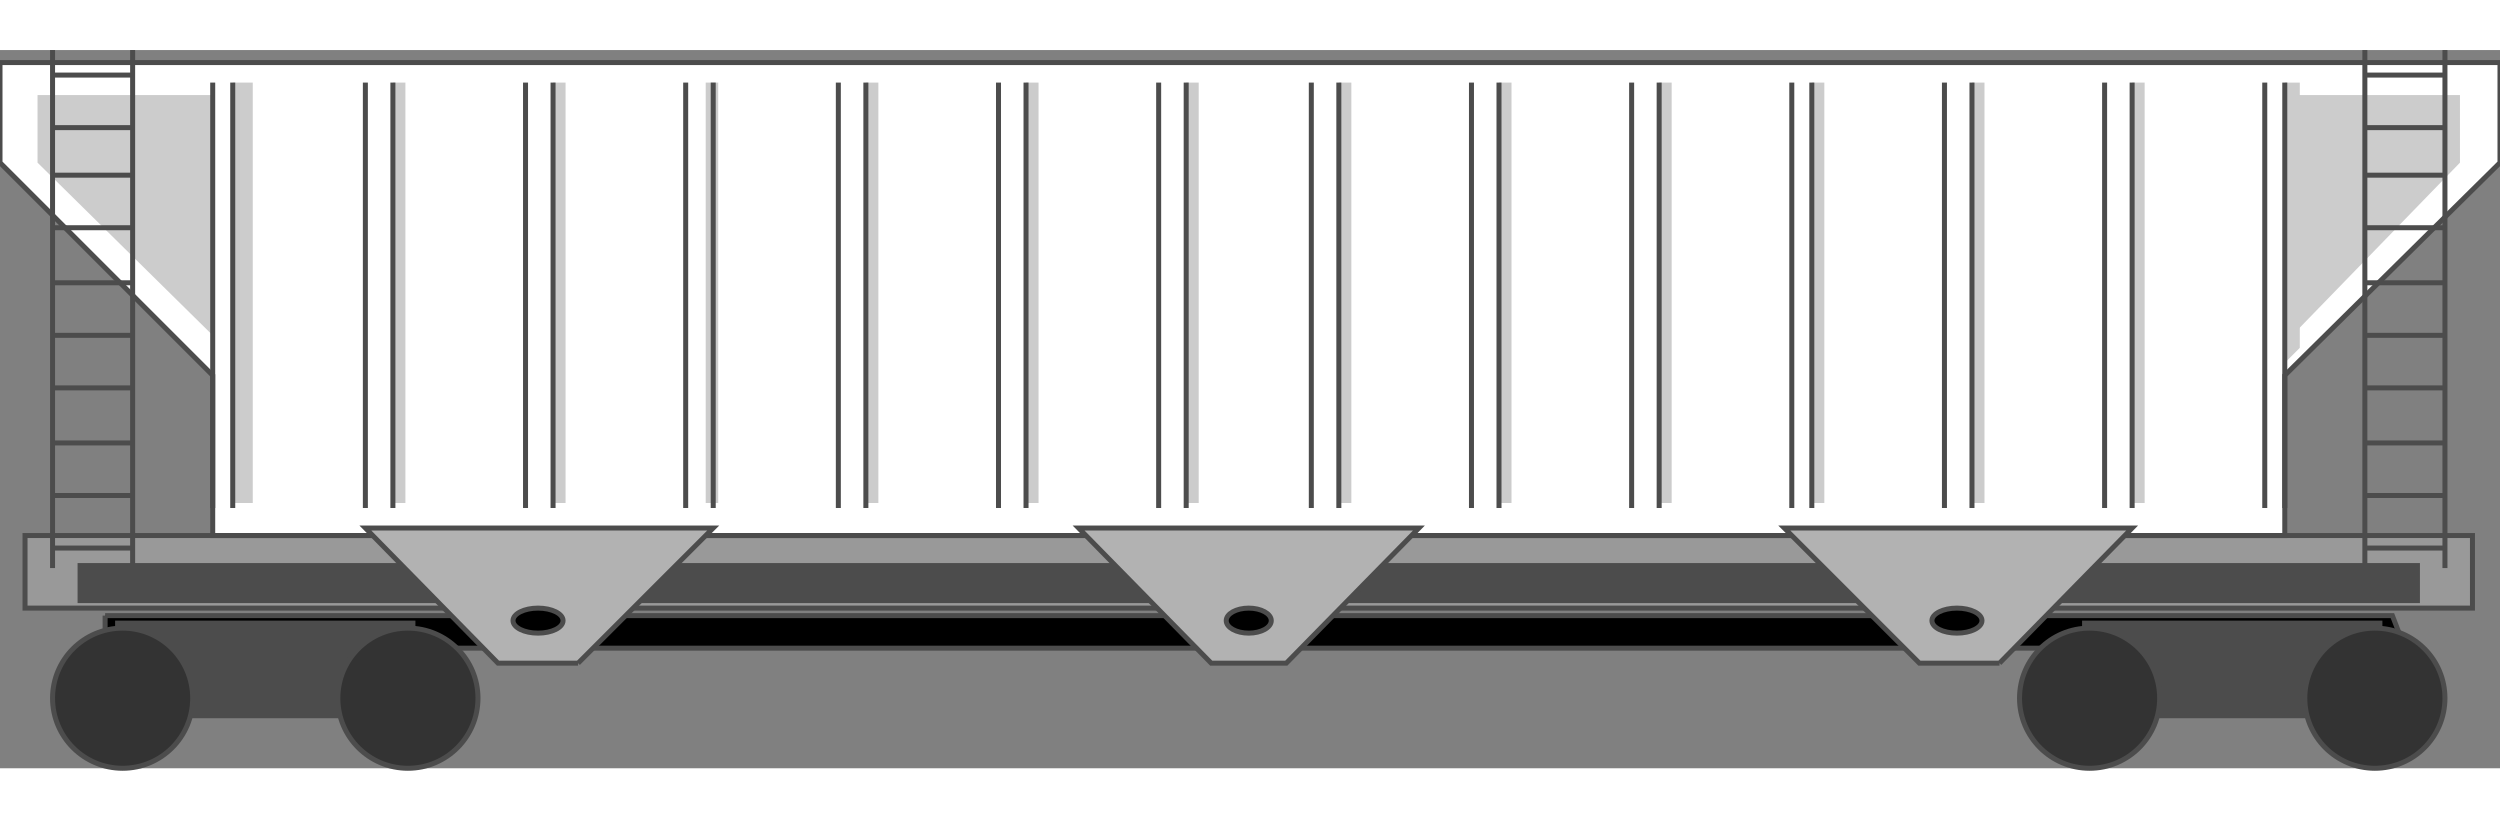 <!DOCTYPE svg PUBLIC "-//W3C//DTD SVG 20000303 Stylable//EN" "http://www.w3.org/TR/2000/03/WD-SVG-20000303/DTD/svg-20000303-stylable.dtd"><svg xmlns="http://www.w3.org/2000/svg" width="999px" height="327px" viewBox="0 0 999 287"><rect x="0" y="0" width="999" height="287" fill="#808080" stroke="none"/><path style="fill:#999;stroke:#4c4c4c;stroke-width:2" d="M10,194 l978,0 0,29 -978,0 0,-29z" /><path style="fill:#fff;stroke:#4c4c4c;stroke-width:2" d="M0,5 l0,40 85,85 0,64 828,0 0,-64 86,-85 0,-40 -999,0z" /><path style="fill:#000;stroke:#4c4c4c;stroke-width:2" d="M42,226 l914,0 5,13 -2,0 -8,0 -12,0 -17,0 -21,0 -24,0 -28,0 -31,0 -33,0 -36,0 -38,0 -39,0 -41,0 -42,0 -42,0 -43,0 -43,0 -43,0 -42,0 -41,0 -39,0 -38,0 -36,0 -34,0 -31,0 -28,0 -25,0 -21,0 -17,0 -13,0 -8,0 -3,0 0,-13z" /><path style="fill:#ccc" d="M93,13 l8,0 0,168 -8,0 0,-168z" /><path style="fill:#ccc" d="M157,13 l5,0 0,168 -5,0 0,-168z" /><path style="fill:#ccc" d="M221,13 l5,0 0,168 -5,0 0,-168z" /><path style="fill:#ccc" d="M282,13 l5,0 0,168 -5,0 0,-168z" /><path style="fill:#ccc" d="M346,13 l5,0 0,168 -5,0 0,-168z" /><path style="fill:#ccc" d="M410,13 l5,0 0,168 -5,0 0,-168z" /><path style="fill:#ccc" d="M788,13 l5,0 0,168 -5,0 0,-168z" /><path style="fill:#ccc" d="M724,13 l5,0 0,168 -5,0 0,-168z" /><path style="fill:#ccc" d="M663,13 l5,0 0,168 -5,0 0,-168z" /><path style="fill:#ccc" d="M599,13 l5,0 0,168 -5,0 0,-168z" /><path style="fill:#ccc" d="M535,13 l5,0 0,168 -5,0 0,-168z" /><path style="fill:#ccc" d="M474,13 l5,0 0,168 -5,0 0,-168z" /><path style="fill:#ccc" d="M852,13 l5,0 0,168 -5,0 0,-168z" /><path style="fill:#ccc" d="M913,125 l0,-112 6,0 0,106 -6,6z" /><path style="fill:#ccc" d="M85,114 l-70,-69 0,-27 70,0 0,96z" /><path style="fill:#ccc" d="M916,114 l67,-69 0,-27 -67,0 0,96z" /><path style="fill:#4c4c4c" d="M31,205 l936,0 0,16 -936,0 0,-16z" /><path style="fill:#b2b2b2;stroke:#4c4c4c;stroke-width:2" d="M799,245 l53,-54 -139,0 54,54 32,0z" /><path style="fill:#b2b2b2;stroke:#4c4c4c;stroke-width:2" d="M514,245 l53,-54 -136,0 53,54 30,0z" /><path style="fill:#b2b2b2;stroke:#4c4c4c;stroke-width:2" d="M231,245 l54,-54 -139,0 53,54 32,0z" /><ellipse style="fill:#000;stroke:#4c4c4c;stroke-width:2" cx="499" cy="228" rx="9" ry="5" /><ellipse style="fill:#000;stroke:#4c4c4c;stroke-width:2" cx="215" cy="228" rx="10" ry="5" /><ellipse style="fill:#000;stroke:#4c4c4c;stroke-width:2" cx="782" cy="228" rx="10" ry="5" /><path style="fill:none;stroke:#4c4c4c;stroke-width:2" d="M85,183 l0,-170" /><path style="fill:none;stroke:#4c4c4c;stroke-width:2" d="M93,13 l0,170" /><path style="fill:none;stroke:#4c4c4c;stroke-width:2" d="M905,183 l0,-170" /><path style="fill:none;stroke:#4c4c4c;stroke-width:2" d="M913,13 l0,170" /><path style="fill:none;stroke:#4c4c4c;stroke-width:2" d="M210,183 l0,-170" /><path style="fill:none;stroke:#4c4c4c;stroke-width:2" d="M221,13 l0,170" /><path style="fill:none;stroke:#4c4c4c;stroke-width:2" d="M146,183 l0,-170" /><path style="fill:none;stroke:#4c4c4c;stroke-width:2" d="M157,13 l0,170" /><path style="fill:none;stroke:#4c4c4c;stroke-width:2" d="M274,183 l0,-170" /><path style="fill:none;stroke:#4c4c4c;stroke-width:2" d="M285,13 l0,170" /><path style="fill:none;stroke:#4c4c4c;stroke-width:2" d="M524,183 l0,-170" /><path style="fill:none;stroke:#4c4c4c;stroke-width:2" d="M535,13 l0,170" /><path style="fill:none;stroke:#4c4c4c;stroke-width:2" d="M335,183 l0,-170" /><path style="fill:none;stroke:#4c4c4c;stroke-width:2" d="M346,13 l0,170" /><path style="fill:none;stroke:#4c4c4c;stroke-width:2" d="M777,183 l0,-170" /><path style="fill:none;stroke:#4c4c4c;stroke-width:2" d="M788,13 l0,170" /><path style="fill:none;stroke:#4c4c4c;stroke-width:2" d="M463,183 l0,-170" /><path style="fill:none;stroke:#4c4c4c;stroke-width:2" d="M474,13 l0,170" /><path style="fill:none;stroke:#4c4c4c;stroke-width:2" d="M399,183 l0,-170" /><path style="fill:none;stroke:#4c4c4c;stroke-width:2" d="M410,13 l0,170" /><path style="fill:none;stroke:#4c4c4c;stroke-width:2" d="M841,183 l0,-170" /><path style="fill:none;stroke:#4c4c4c;stroke-width:2" d="M852,13 l0,170" /><path style="fill:none;stroke:#4c4c4c;stroke-width:2" d="M652,183 l0,-170" /><path style="fill:none;stroke:#4c4c4c;stroke-width:2" d="M663,13 l0,170" /><path style="fill:none;stroke:#4c4c4c;stroke-width:2" d="M588,183 l0,-170" /><path style="fill:none;stroke:#4c4c4c;stroke-width:2" d="M599,13 l0,170" /><path style="fill:none;stroke:#4c4c4c;stroke-width:2" d="M716,183 l0,-170" /><path style="fill:none;stroke:#4c4c4c;stroke-width:2" d="M724,13 l0,170" /><path style="fill:none;stroke:#4c4c4c;stroke-width:2" d="M53,0 l0,207" /><path style="fill:none;stroke:#4c4c4c;stroke-width:2" d="M21,207 l0,-207" /><path style="fill:none;stroke:#4c4c4c;stroke-width:2" d="M21,10 l32,0" /><path style="fill:none;stroke:#4c4c4c;stroke-width:2" d="M53,31 l-32,0" /><path style="fill:none;stroke:#4c4c4c;stroke-width:2" d="M21,50 l32,0" /><path style="fill:none;stroke:#4c4c4c;stroke-width:2" d="M53,71 l-32,0" /><path style="fill:none;stroke:#4c4c4c;stroke-width:2" d="M21,93 l32,0" /><path style="fill:none;stroke:#4c4c4c;stroke-width:2" d="M53,114 l-32,0" /><path style="fill:none;stroke:#4c4c4c;stroke-width:2" d="M21,135 l32,0" /><path style="fill:none;stroke:#4c4c4c;stroke-width:2" d="M53,157 l-32,0" /><path style="fill:none;stroke:#4c4c4c;stroke-width:2" d="M21,178 l32,0" /><path style="fill:none;stroke:#4c4c4c;stroke-width:2" d="M53,199 l-32,0" /><path style="fill:none;stroke:#4c4c4c;stroke-width:2" d="M977,0 l0,207" /><path style="fill:none;stroke:#4c4c4c;stroke-width:2" d="M945,207 l0,-207" /><path style="fill:none;stroke:#4c4c4c;stroke-width:2" d="M945,10 l32,0" /><path style="fill:none;stroke:#4c4c4c;stroke-width:2" d="M977,31 l-32,0" /><path style="fill:none;stroke:#4c4c4c;stroke-width:2" d="M945,50 l32,0" /><path style="fill:none;stroke:#4c4c4c;stroke-width:2" d="M977,71 l-32,0" /><path style="fill:none;stroke:#4c4c4c;stroke-width:2" d="M945,93 l32,0" /><path style="fill:none;stroke:#4c4c4c;stroke-width:2" d="M977,114 l-32,0" /><path style="fill:none;stroke:#4c4c4c;stroke-width:2" d="M945,135 l32,0" /><path style="fill:none;stroke:#4c4c4c;stroke-width:2" d="M977,157 l-32,0" /><path style="fill:none;stroke:#4c4c4c;stroke-width:2" d="M945,178 l32,0" /><path style="fill:none;stroke:#4c4c4c;stroke-width:2" d="M977,199 l-32,0" /><path style="fill:#4c4c4c;stroke:#4c4c4c;stroke-width:2" d="M833,229 l118,0 0,37 -118,0 0,-37z" /><path style="fill:#4c4c4c;stroke:#4c4c4c;stroke-width:2" d="M47,229 l118,0 0,37 -118,0 0,-37z" /><circle style="fill:#333;stroke:#4c4c4c;stroke-width:2" cx="949" cy="259" r="28" /><circle style="fill:#333;stroke:#4c4c4c;stroke-width:2" cx="835" cy="259" r="28" /><circle style="fill:#333;stroke:#4c4c4c;stroke-width:2" cx="163" cy="259" r="28" /><circle style="fill:#333;stroke:#4c4c4c;stroke-width:2" cx="49" cy="259" r="28" /></svg>